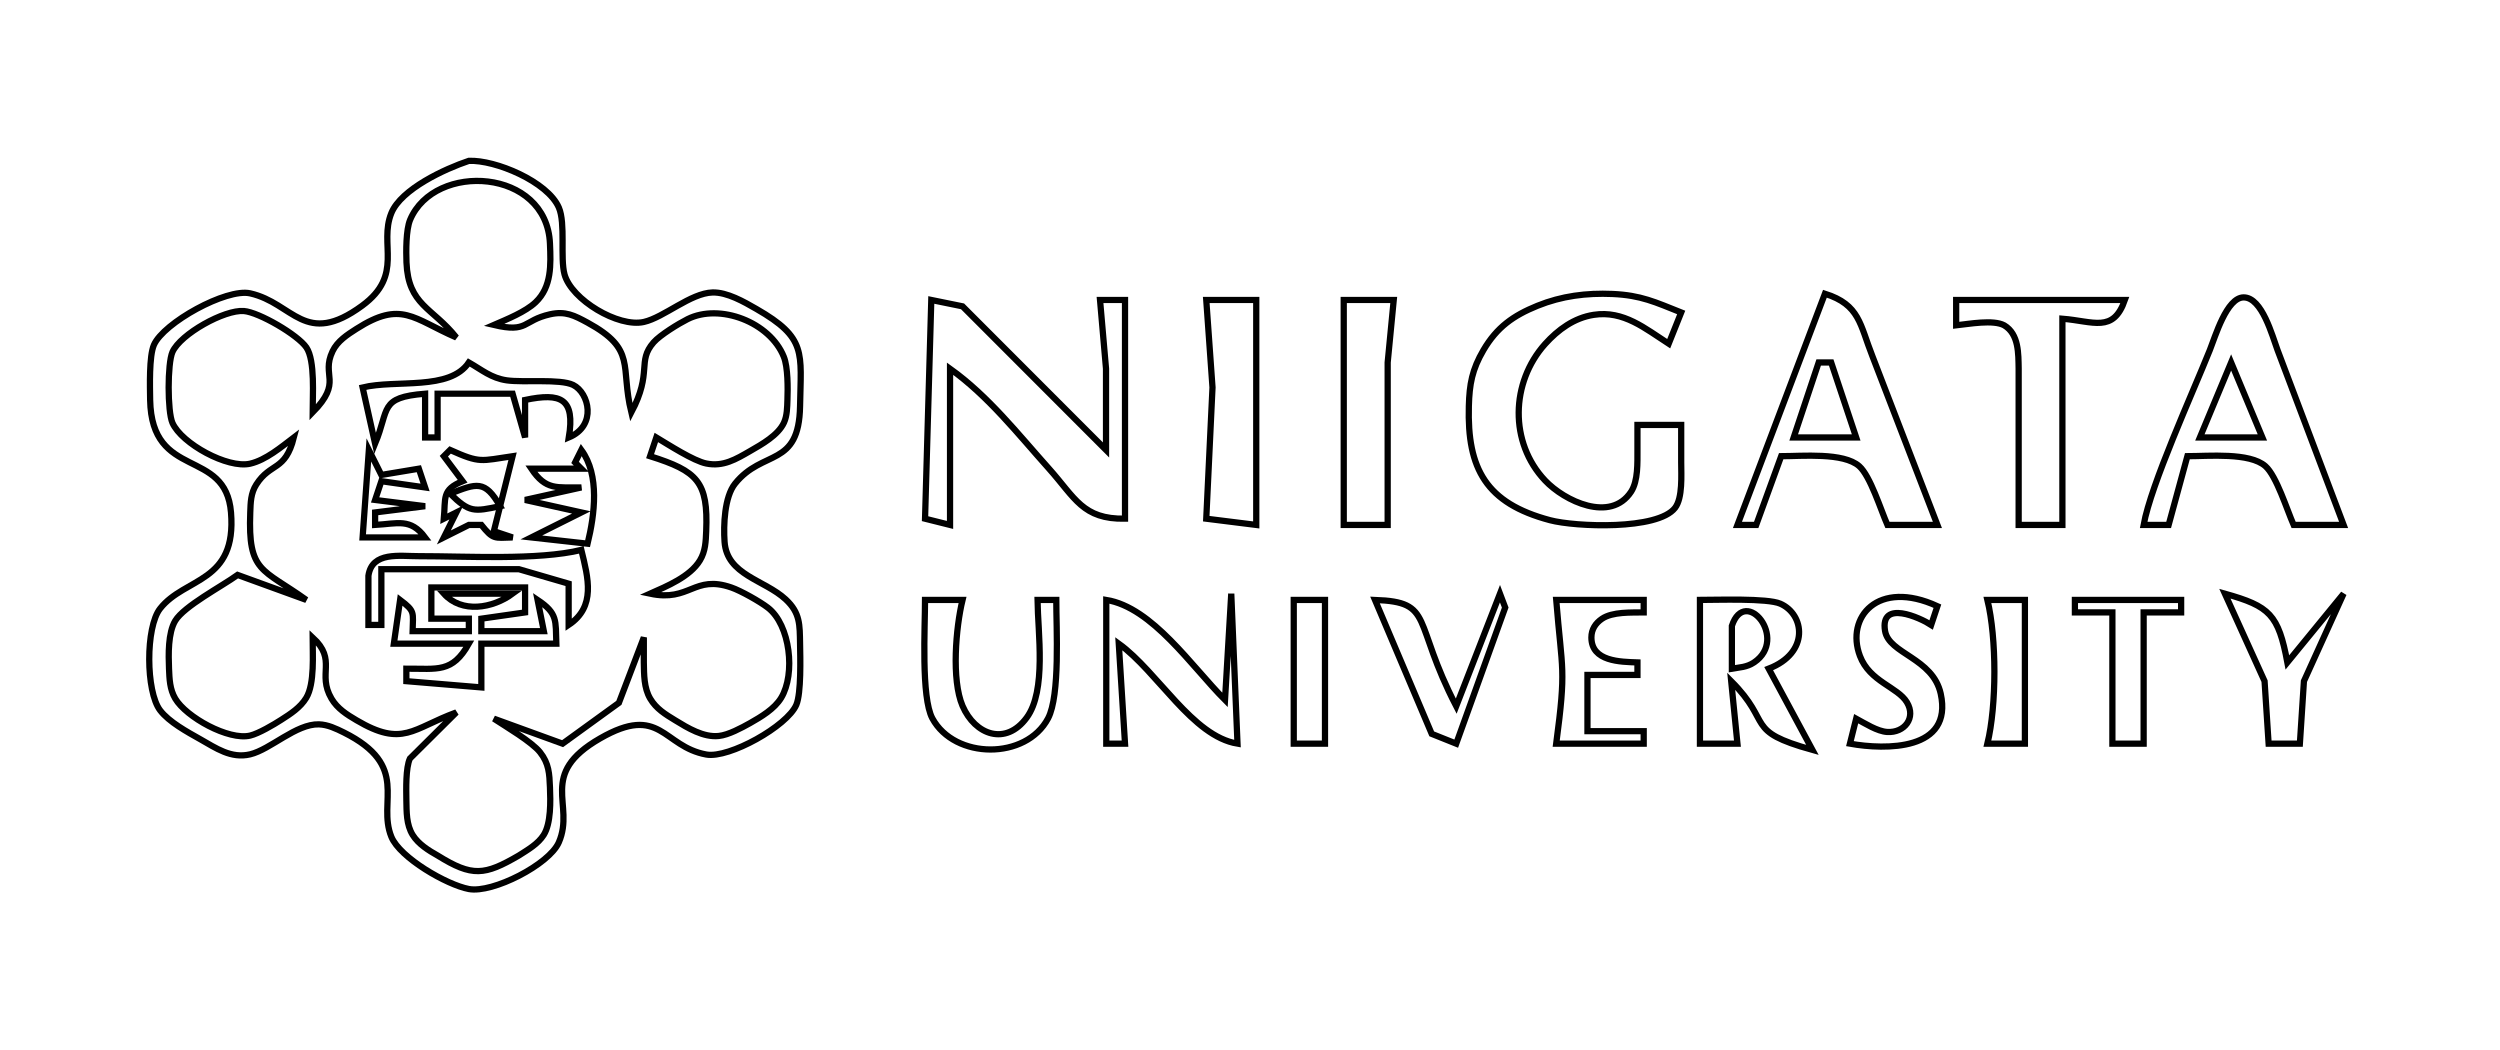 <?xml version="1.0" encoding="UTF-8" standalone="no"?>
<!DOCTYPE svg PUBLIC "-//W3C//DTD SVG 20010904//EN"
              "http://www.w3.org/TR/2001/REC-SVG-20010904/DTD/svg10.dtd">

<svg xmlns="http://www.w3.org/2000/svg"
     width="1.143in" height="0.48in"
     viewBox="0 0 400 168">
  <path id="em_in"
        fill="none" stroke="black" stroke-width="1"
        d="M 85.69,48.36
           C 88.28,45.90 88.12,42.32 87.98,39.00
             87.48,26.90 69.52,25.85 65.60,35.18
             64.93,36.78 64.95,40.22 65.02,42.00
             65.30,48.86 69.14,49.16 73.00,54.00
             66.07,51.00 64.23,48.01 57.02,52.62
             55.56,53.55 53.96,54.58 53.19,56.21
             51.29,60.20 54.89,61.02 50.00,66.00
             50.00,63.37 50.42,57.71 49.01,55.61
             47.65,53.59 41.41,49.96 39.00,49.77
             35.90,49.52 28.85,53.45 27.57,56.33
             26.76,58.17 26.76,65.83 27.57,67.67
             29.04,70.99 36.41,75.02 40.00,74.20
             42.53,73.61 44.97,71.54 47.00,70.00
             45.60,75.48 43.29,73.94 40.99,77.53
             40.09,78.94 40.08,80.41 40.02,82.01
             39.65,91.67 41.92,90.92 49.00,96.00
             49.00,96.00 38.00,92.00 38.00,92.00
             35.41,93.86 29.44,96.99 28.02,99.33
             26.85,101.26 26.93,104.77 27.02,107.00
             27.09,108.67 27.14,110.30 28.02,111.79
             29.76,114.75 36.56,118.52 40.00,117.71
             41.37,117.38 43.77,115.96 44.98,115.18
             46.47,114.23 48.04,113.22 48.98,111.67
             50.35,109.41 50.00,104.68 50.00,102.00
             53.99,105.67 50.66,107.77 53.02,111.79
             53.96,113.39 55.46,114.33 57.02,115.25
             64.46,119.65 65.97,116.57 73.00,114.00
             73.00,114.00 65.57,121.38 65.57,121.38
             64.88,122.89 64.98,126.28 65.00,128.00
             65.04,129.89 64.98,131.96 66.02,133.62
             66.92,135.07 68.59,136.11 70.02,136.91
             75.56,140.35 77.51,140.09 82.98,136.91
             84.43,135.98 86.05,135.07 86.98,133.61
             88.16,131.75 88.07,128.18 87.98,126.00
             87.89,123.82 87.82,122.17 86.40,120.38
             85.10,118.72 80.92,116.26 79.00,115.00
             79.00,115.00 90.00,119.00 90.00,119.00
             90.00,119.00 99.01,112.47 99.01,112.47
             99.01,112.47 103.00,102.00 103.00,102.00
             103.00,102.00 103.00,106.00 103.00,106.00
             103.04,107.95 103.00,110.05 104.02,111.79
             104.98,113.42 106.46,114.31 108.02,115.26
             110.04,116.50 112.55,118.03 115.00,117.77
             116.54,117.61 118.64,116.47 120.00,115.71
             121.76,114.71 123.90,113.45 124.98,111.67
             127.30,107.83 126.43,99.99 122.85,97.24
             121.60,96.27 118.50,94.52 117.00,94.01
             110.99,91.93 110.42,96.36 104.00,95.00
             106.69,93.80 110.39,92.29 111.98,89.67
             112.87,88.20 112.91,86.65 112.98,85.00
             113.31,77.08 111.59,75.40 104.00,73.00
             104.00,73.00 105.00,70.00 105.00,70.00
             106.92,71.15 110.97,73.77 113.00,74.17
             115.71,74.72 117.73,73.49 120.00,72.18
             121.86,71.11 124.50,69.65 125.43,67.62
             125.93,66.52 125.94,65.17 125.98,63.98
             126.05,62.15 126.07,58.75 125.40,57.09
             123.18,51.55 115.16,48.48 110.00,51.07
             108.58,51.78 105.60,53.61 104.57,54.78
             101.85,57.89 104.44,59.48 101.00,66.00
             99.18,58.50 101.90,55.95 94.00,51.63
             91.88,50.48 90.46,49.74 88.00,50.29
             83.54,51.30 84.54,53.30 79.00,52.00
             81.07,51.10 84.06,49.91 85.69,48.36 Z
           M 81.05,60.86
           C 83.73,61.25 89.60,60.58 91.69,61.60
             94.22,62.84 95.56,68.10 91.00,70.00
             92.03,63.75 89.74,62.80 84.00,64.00
             84.00,64.00 84.00,70.00 84.00,70.00
             84.00,70.00 82.00,63.00 82.00,63.00
             82.00,63.00 70.00,63.00 70.00,63.00
             70.00,63.00 70.00,70.00 70.00,70.00
             70.00,70.00 68.00,70.00 68.00,70.00
             68.00,70.00 68.00,63.00 68.00,63.00
             60.61,63.60 62.32,65.41 60.00,71.00
             60.00,71.00 58.00,62.00 58.00,62.00
             63.36,60.70 71.94,62.57 75.00,58.00
             77.10,59.20 78.56,60.49 81.05,60.86 Z
           M 61.00,76.00
           C 61.00,76.00 67.00,75.00 67.00,75.00
             67.00,75.00 68.00,78.00 68.00,78.00
             68.00,78.00 61.00,77.00 61.00,77.00
             61.00,77.00 60.00,80.00 60.00,80.00
             60.00,80.00 68.00,81.00 68.00,81.00
             68.00,81.00 60.00,82.00 60.00,82.00
             60.00,82.00 60.00,84.00 60.00,84.00
             63.62,83.80 65.66,82.87 68.00,86.00
             68.00,86.00 58.00,86.00 58.00,86.00
             58.00,86.00 59.00,72.00 59.00,72.00
             59.00,72.00 61.00,76.00 61.00,76.00 Z
           M 82.00,73.00
           C 82.00,73.00 79.00,85.00 79.00,85.00
             79.00,85.00 82.00,86.00 82.00,86.00
             79.02,86.09 78.90,86.35 77.00,84.00
             77.00,84.00 75.00,84.00 75.00,84.00
             75.00,84.00 71.00,86.00 71.00,86.00
             71.00,86.00 73.00,82.00 73.00,82.00
             73.00,82.00 71.00,83.00 71.00,83.00
             71.30,79.66 70.63,78.38 74.00,77.00
             74.00,77.00 71.00,73.00 71.00,73.00
             71.00,73.00 72.00,72.00 72.00,72.00
             76.86,74.19 76.88,73.74 82.00,73.00 Z
           M 94.00,87.00
           C 94.00,87.00 85.00,86.00 85.00,86.00
             85.00,86.00 93.00,82.00 93.00,82.00
             93.00,82.00 84.00,80.00 84.00,80.00
             84.00,80.00 93.00,78.00 93.00,78.00
             89.05,77.95 87.34,78.50 85.00,75.00
             85.00,75.00 93.00,75.00 93.00,75.00
             93.00,75.00 92.00,74.00 92.00,74.00
             92.00,74.00 93.00,72.00 93.00,72.00
             95.97,76.05 95.13,82.33 94.00,87.00 Z
           M 58.93,92.13
           C 59.50,88.21 63.93,89.01 67.00,89.00
             74.54,88.99 86.03,89.69 93.00,88.00
             94.10,92.51 95.36,97.08 90.97,100.00
             90.97,100.00 90.97,93.40 90.97,93.40
             90.97,93.40 83.00,91.08 83.00,91.08
             83.00,91.08 61.00,91.08 61.00,91.08
             61.00,91.08 61.00,100.00 61.00,100.00
             61.00,100.00 58.93,100.00 58.93,100.00
             58.93,100.00 58.93,92.13 58.93,92.13 Z
           M 84.00,94.00
           C 84.00,94.00 84.00,98.00 84.00,98.00
             84.00,98.00 77.00,99.00 77.00,99.00
             77.00,99.00 77.00,101.00 77.00,101.00
             77.00,101.00 87.00,101.00 87.00,101.00
             87.00,101.00 86.00,96.00 86.00,96.00
             89.24,98.17 88.87,99.28 89.00,103.00
             89.00,103.00 77.00,103.00 77.00,103.00
             77.00,103.00 77.00,110.00 77.00,110.00
             77.00,110.00 65.00,109.00 65.00,109.00
             65.00,109.00 65.00,107.00 65.00,107.00
             69.99,106.98 72.34,107.72 75.00,103.00
             75.00,103.00 63.00,103.00 63.00,103.00
             63.00,103.00 64.00,96.00 64.00,96.00
             66.44,97.85 66.06,97.96 66.00,101.00
             66.00,101.00 75.00,101.00 75.00,101.00
             75.00,101.00 75.00,99.00 75.00,99.00
             75.00,99.00 69.00,99.00 69.00,99.00
             69.00,99.00 69.00,94.00 69.00,94.00
             69.00,94.00 84.00,94.00 84.00,94.00 Z" />
  <path id="em_part"
        fill="none" stroke="black" stroke-width="1"
        d="M 72.00,79.00
           C 75.13,82.05 75.80,81.88 80.00,81.00
             77.56,76.74 76.25,77.35 72.00,79.00 Z
           M 71.00,95.00
           C 73.87,98.20 78.80,97.35 82.00,95.00
             82.00,95.00 71.00,95.00 71.00,95.00 Z" />
  <path id="str_part"
        fill="none" stroke="black" stroke-width="1"
        d="M 291.00,58.00
           C 291.00,58.00 287.00,70.00 287.00,70.00
             287.00,70.00 297.00,70.00 297.00,70.00
             297.00,70.00 293.00,58.00 293.00,58.00
             293.00,58.00 291.00,58.00 291.00,58.00 Z
           M 352.00,70.00
           C 352.00,70.00 362.00,70.00 362.00,70.00
             362.00,70.00 357.00,58.00 357.00,58.00
             357.00,58.00 352.00,70.00 352.00,70.00 Z
           M 280.69,105.98
           C 286.22,102.22 279.25,93.68 277.11,100.15
             277.11,100.15 277.11,103.00 277.11,103.00
             277.11,103.00 277.11,107.00 277.11,107.00
             278.34,106.78 279.47,106.80 280.69,105.98 Z" />
  <path id="almost"
        fill="none" stroke="black" stroke-width="1"
        d="M 89.40,33.21
           C 90.50,35.75 89.59,41.26 90.31,43.91
             91.42,47.96 98.92,52.44 103.00,51.52
             106.23,50.79 110.48,46.90 114.00,46.80
             116.34,46.74 119.02,48.29 121.00,49.43
             129.12,54.09 128.14,56.37 128.00,65.00
             127.83,74.90 122.05,71.84 117.60,77.39
             115.90,79.51 115.73,84.04 115.92,86.70
             116.29,92.03 122.27,92.75 125.69,95.90
             128.05,98.09 127.94,100.00 128.00,103.00
             128.04,105.24 128.20,110.94 127.40,112.79
             125.95,116.18 116.64,121.40 113.00,120.74
             106.00,119.46 105.72,112.57 96.00,118.16
             85.92,123.96 92.06,128.65 89.40,134.79
             87.87,138.33 78.80,142.98 75.00,142.26
             71.49,141.60 63.97,137.27 62.60,133.90
             60.29,128.22 65.73,122.57 55.00,117.21
             53.75,116.59 52.42,115.95 51.00,115.91
             47.36,115.81 43.26,119.93 40.00,120.71
             36.95,121.43 34.55,119.72 32.00,118.28
             29.94,117.12 27.04,115.55 25.60,113.67
             23.30,110.67 23.25,100.35 25.60,97.38
             29.60,92.31 37.87,93.34 36.94,82.01
             36.09,71.54 24.24,76.96 24.00,64.00
             23.97,61.89 23.82,57.01 24.60,55.21
             26.12,51.67 36.20,46.09 40.00,46.94
             46.95,48.50 48.73,55.67 57.94,48.91
             64.65,43.98 60.56,39.12 62.60,34.10
             64.17,30.24 71.22,27.00 75.00,25.74
             79.23,25.55 87.60,29.06 89.40,33.21 Z
           M 269.00,74.00
           C 269.00,75.99 269.26,79.67 268.01,81.28
             265.22,84.86 252.08,84.32 248.00,83.24
             237.79,80.53 234.74,75.02 235.02,65.00
             235.11,61.47 235.54,59.13 237.36,56.02
             239.51,52.36 242.13,50.50 246.00,48.93
             249.88,47.36 253.84,46.86 258.00,47.04
             262.58,47.24 264.85,48.35 269.00,50.00
             269.00,50.00 267.00,55.00 267.00,55.00
             263.24,52.58 259.79,49.64 255.00,50.38
             251.87,50.86 249.29,52.75 247.22,55.05
             241.71,61.20 241.47,70.81 247.22,76.89
             250.31,80.17 257.69,83.71 260.98,78.69
             262.12,76.94 261.99,74.03 262.00,72.00
             262.00,72.00 262.00,68.00 262.00,68.00
             262.00,68.00 269.00,68.00 269.00,68.00
             269.00,68.00 269.00,74.00 269.00,74.00 Z
           M 299.60,57.00
           C 299.60,57.00 310.00,84.00 310.00,84.00
             310.00,84.00 302.00,84.00 302.00,84.00
             300.93,81.56 299.26,76.17 297.49,74.60
             294.97,72.36 288.34,73.00 285.00,73.00
             285.00,73.00 281.00,84.00 281.00,84.00
             281.00,84.00 278.00,84.00 278.00,84.00
             278.00,84.00 292.00,47.00 292.00,47.00
             297.59,48.77 297.59,51.93 299.60,57.00 Z
           M 353.60,56.00
           C 354.45,53.89 356.28,47.59 359.01,47.59
             361.96,47.59 363.59,53.78 364.42,56.00
             364.42,56.00 375.00,84.00 375.00,84.00
             375.00,84.00 367.00,84.00 367.00,84.00
             365.93,81.56 364.26,76.17 362.49,74.60
             359.97,72.36 353.34,73.00 350.00,73.00
             350.00,73.00 347.00,84.00 347.00,84.00
             347.00,84.00 343.00,84.00 343.00,84.00
             344.17,77.52 350.78,63.04 353.60,56.00 Z
           M 154.00,49.02
           C 154.00,49.02 176.96,72.00 176.96,72.00
             176.96,72.00 176.96,59.00 176.96,59.00
             176.96,59.00 176.00,48.00 176.00,48.00
             176.00,48.00 180.00,48.00 180.00,48.00
             180.00,48.00 180.00,83.00 180.00,83.00
             173.24,83.12 172.01,79.67 167.84,75.00
             162.83,69.40 158.13,63.39 152.00,59.00
             152.00,59.00 152.00,84.00 152.00,84.00
             152.00,84.00 148.00,83.00 148.00,83.00
             148.00,83.00 149.00,48.00 149.00,48.00
             149.00,48.00 154.00,49.02 154.00,49.02 Z
           M 201.00,48.00
           C 201.00,48.00 201.00,84.00 201.00,84.00
             201.00,84.00 193.00,83.00 193.00,83.00
             193.00,83.00 194.00,62.00 194.00,62.00
             194.00,62.00 193.00,48.00 193.00,48.00
             193.00,48.00 201.00,48.00 201.00,48.00 Z
           M 223.00,48.00
           C 223.00,48.00 222.03,58.00 222.03,58.00
             222.03,58.00 222.03,71.00 222.03,71.00
             222.03,71.00 222.03,84.00 222.03,84.00
             222.03,84.00 215.00,84.00 215.00,84.00
             215.00,84.00 215.00,48.00 215.00,48.00
             215.00,48.00 223.00,48.00 223.00,48.00 Z
           M 340.00,48.00
           C 338.13,53.33 334.99,51.40 330.00,51.00
             330.00,51.00 330.00,84.00 330.00,84.00
             330.00,84.00 323.00,84.00 323.00,84.00
             323.00,84.00 323.00,59.00 323.00,59.00
             322.95,56.63 323.06,53.48 320.69,52.06
             318.95,51.11 315.05,51.84 313.00,52.06
             313.00,52.06 313.00,48.00 313.00,48.00
             313.00,48.00 340.00,48.00 340.00,48.00 Z
           M 198.00,119.00
           C 190.74,117.80 185.28,107.54 179.00,103.00
             179.00,103.00 180.00,119.00 180.00,119.00
             180.00,119.00 177.00,119.00 177.00,119.00
             177.00,119.00 177.00,96.00 177.00,96.00
             184.37,97.19 190.67,106.66 196.00,112.00
             196.00,112.00 197.00,95.00 197.00,95.00
             197.00,95.00 198.00,119.00 198.00,119.00 Z
           M 240.84,97.22
           C 240.84,97.22 233.00,119.00 233.00,119.00
             233.00,119.00 229.08,117.43 229.08,117.43
             229.08,117.43 220.00,96.00 220.00,96.00
             229.52,96.34 225.91,99.31 233.00,113.00
             233.00,113.00 240.00,95.00 240.00,95.00
             240.00,95.00 240.84,97.22 240.84,97.22 Z
           M 301.98,117.13
           C 304.72,117.29 306.62,114.89 305.12,112.38
             303.64,109.92 299.16,109.10 297.60,104.96
             295.28,98.80 300.46,92.61 310.00,97.00
             310.00,97.00 309.00,100.00 309.00,100.00
             307.23,98.85 300.79,95.90 301.62,100.96
             302.23,104.65 309.27,105.27 310.53,111.01
             312.53,120.17 301.70,120.02 296.00,119.00
             296.00,119.00 297.00,115.00 297.00,115.00
             298.39,115.75 300.39,117.04 301.98,117.13 Z
           M 366.00,106.00
           C 366.00,106.00 375.00,95.00 375.00,95.00
             375.00,95.00 368.65,109.00 368.65,109.00
             368.65,109.00 368.00,119.00 368.00,119.00
             368.00,119.00 363.00,119.00 363.00,119.00
             363.00,119.00 362.35,109.00 362.35,109.00
             362.35,109.00 356.00,95.00 356.00,95.00
             363.19,97.02 364.56,98.33 366.00,106.00 Z
           M 154.00,96.00
           C 152.93,100.39 152.20,108.77 154.00,112.96
             156.02,117.64 160.92,119.38 164.26,114.85
             167.46,110.52 166.05,101.21 166.00,96.00
             166.00,96.00 169.00,96.00 169.00,96.00
             169.00,100.56 169.63,111.26 167.69,114.95
             164.17,121.63 152.75,121.56 149.17,114.95
             147.35,111.57 148.00,100.32 148.00,96.00
             148.00,96.00 154.00,96.00 154.00,96.00 Z
           M 212.00,96.00
           C 212.00,96.00 212.00,119.00 212.00,119.00
             212.00,119.00 207.00,119.00 207.00,119.00
             207.00,119.00 207.00,96.00 207.00,96.00
             207.00,96.00 212.00,96.00 212.00,96.00 Z
           M 263.00,96.00
           C 263.00,96.00 263.00,98.00 263.00,98.00
             261.02,98.03 258.01,97.87 256.32,99.02
             255.29,99.72 254.63,100.72 254.63,102.00
             254.63,105.88 259.27,105.90 262.00,106.00
             262.00,106.00 262.00,108.00 262.00,108.00
             262.00,108.00 254.00,108.00 254.00,108.00
             254.00,108.00 254.00,117.00 254.00,117.00
             254.00,117.00 263.00,117.00 263.00,117.00
             263.00,117.00 263.00,119.00 263.00,119.00
             263.00,119.00 249.00,119.00 249.00,119.00
             250.62,106.73 249.95,107.68 249.00,96.00
             249.00,96.00 263.00,96.00 263.00,96.00 Z
           M 284.85,96.60
           C 288.74,98.29 289.59,104.46 283.00,107.00
             283.00,107.00 290.00,120.00 290.00,120.00
             278.97,116.93 283.77,115.78 277.00,109.00
             277.00,109.00 278.00,119.00 278.00,119.00
             278.00,119.00 272.00,119.00 272.00,119.00
             272.00,119.00 272.00,96.00 272.00,96.00
             274.69,96.00 282.80,95.70 284.85,96.60 Z
           M 324.00,96.00
           C 324.00,96.00 324.00,119.00 324.00,119.00
             324.00,119.00 318.00,119.00 318.00,119.00
             319.49,112.86 319.49,102.14 318.00,96.00
             318.00,96.00 324.00,96.00 324.00,96.00 Z
           M 349.00,96.00
           C 349.00,96.00 349.00,98.00 349.00,98.00
             349.00,98.00 343.00,98.00 343.00,98.00
             343.00,98.00 343.00,119.00 343.00,119.00
             343.00,119.00 338.00,119.00 338.00,119.00
             338.00,119.00 338.00,98.00 338.00,98.00
             338.00,98.00 332.00,98.00 332.00,98.00
             332.00,98.00 332.00,96.00 332.00,96.00
             332.00,96.00 349.00,96.00 349.00,96.00 Z" />
</svg>
